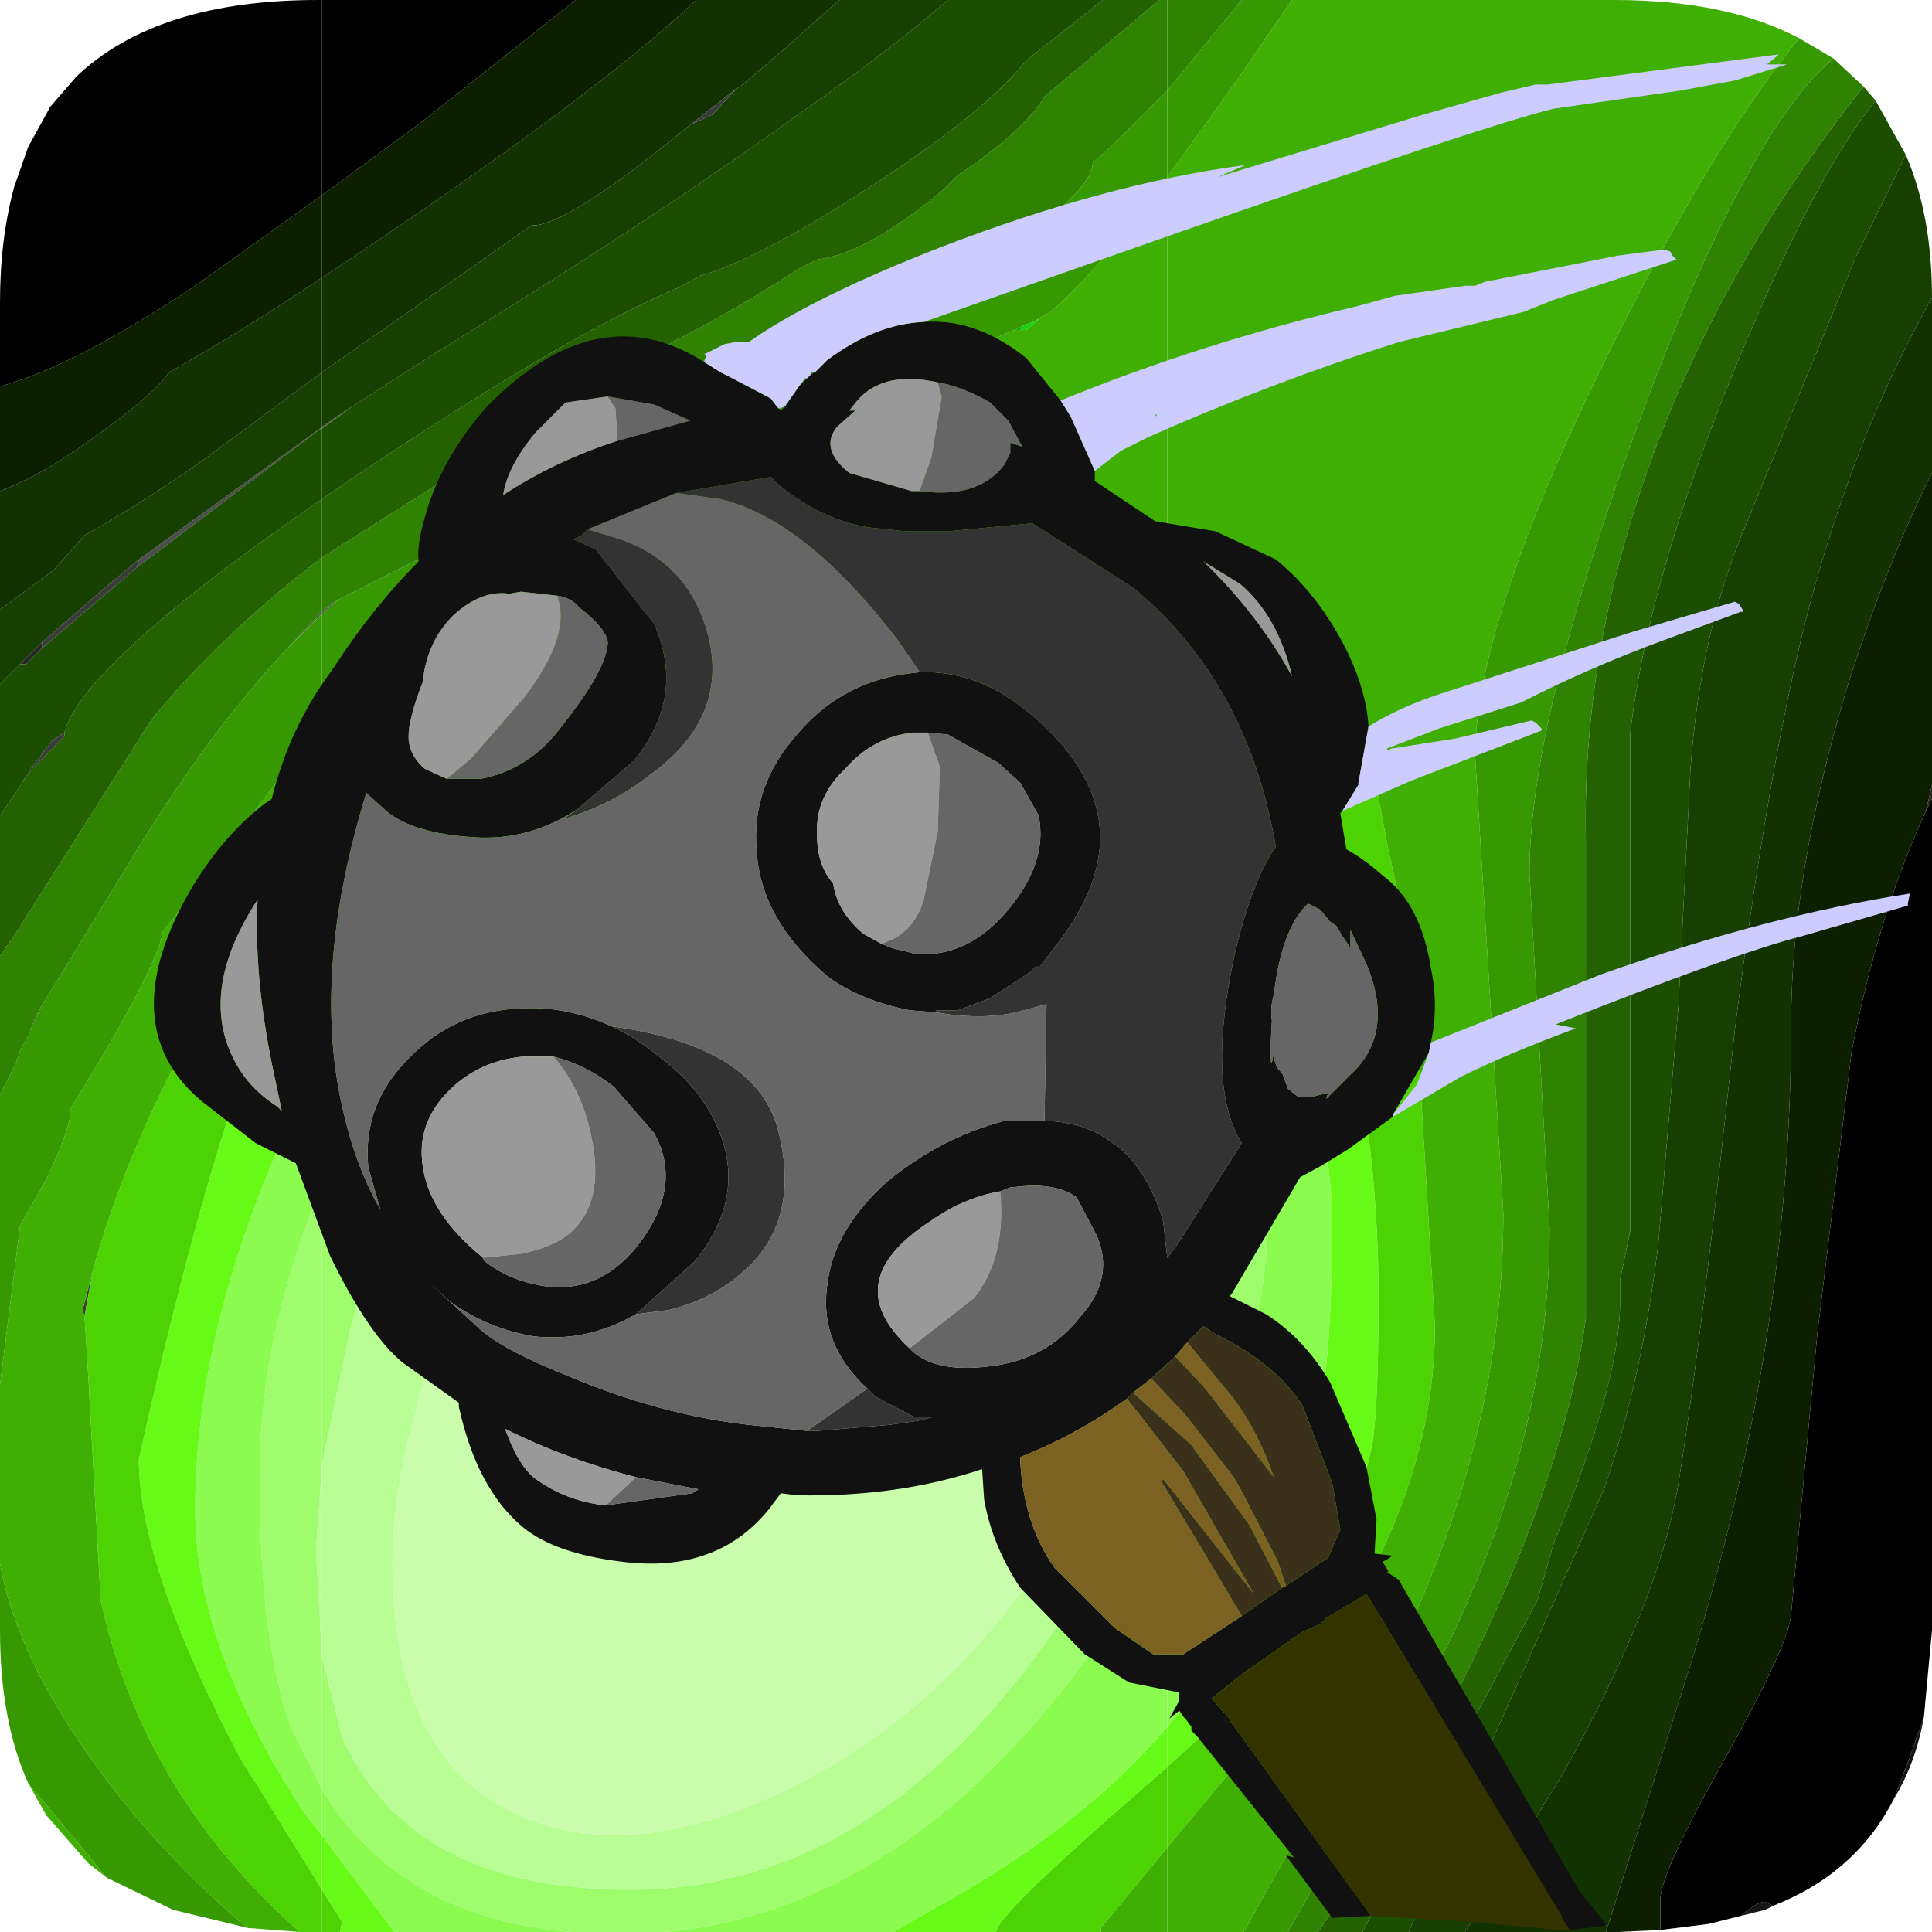 <?xml version="1.0" encoding="UTF-8" standalone="no"?>
<svg xmlns:ffdec="https://www.free-decompiler.com/flash" xmlns:xlink="http://www.w3.org/1999/xlink" ffdec:objectType="frame" height="48.0px" width="48.0px" xmlns="http://www.w3.org/2000/svg">
  <g transform="matrix(1.0, 0.0, 0.0, 1.0, 0.0, 0.0)">
    <filter id="filter0">
      <feColorMatrix in="SourceGraphic" result="filterResult0" type="matrix" values="-0.574 1.43 0.144 0.0 0.0 0.426 0.43 0.144 0.0 0.0 0.426 1.43 -0.856 0.0 0.0 0.0 0.0 0.0 1.0 0.0"/>
    </filter>
    <use ffdec:characterId="182" filter="url(#filter0)" height="48.0" transform="matrix(-1.0, 0.0, 0.0, -1.0, 48.0, 48.0)" width="48.0" xlink:href="#sprite0"/>
    <use ffdec:characterId="2200" height="46.6" transform="matrix(1.0, 0.0, 0.0, 1.0, 3.8, 1.35)" width="43.65" xlink:href="#shape1"/>
  </g>
  <defs>
    <g id="sprite0" transform="matrix(1.0, 0.0, 0.0, 1.0, 0.0, 0.0)">
      <use ffdec:characterId="181" height="48.0" transform="matrix(1.0, 0.0, 0.0, 1.0, 0.0, 0.0)" width="48.0" xlink:href="#shape0"/>
    </g>
    <g id="shape0" transform="matrix(1.0, 0.0, 0.0, 1.0, 0.0, 0.0)">
      <path d="M47.15 22.6 L47.25 22.4 47.15 22.65 47.15 22.6 M47.45 28.55 L47.4 28.65 47.2 28.95 47.2 28.9 47.45 28.55 M46.95 32.05 L46.95 31.9 47.35 31.5 47.5 31.5 46.95 32.05 M0.0 28.5 L0.0 28.15 0.15 27.85 0.0 28.5" fill="#272727" fill-rule="evenodd" stroke="none"/>
      <path d="M45.7 16.4 L45.9 15.3 45.95 15.45 45.7 16.4 M47.15 22.65 L47.05 22.85 47.0 22.95 47.15 22.6 47.15 22.65 M47.2 28.95 L46.7 29.6 46.4 29.8 46.4 29.7 47.2 28.9 47.2 28.95 M46.95 32.05 L45.45 33.35 44.55 34.1 44.6 33.9 46.95 31.9 46.95 32.05" fill="#3b3b3b" fill-rule="evenodd" stroke="none"/>
      <path d="M44.6 33.9 L44.55 34.1 40.05 37.35 40.1 37.3 44.6 33.9" fill="#4d4d4d" fill-rule="evenodd" stroke="none"/>
      <path d="M0.2 5.35 Q0.4 4.2 0.95 3.3 L0.55 4.35 0.2 5.35 M3.95 0.65 Q4.1 0.55 4.35 0.5 L4.75 0.4 Q4.35 0.75 4.15 0.75 L3.95 0.65" fill="#161616" fill-rule="evenodd" stroke="none"/>
      <path d="M40.0 37.4 L40.0 37.35 40.1 37.3 40.05 37.35 40.0 37.4 M40.0 32.8 L40.0 32.75 40.9 31.85 40.0 32.8" fill="#555555" fill-rule="evenodd" stroke="none"/>
      <path d="M18.6 23.15 L19.0 23.7 18.6 23.35 18.6 23.25 18.6 23.15 M17.3 26.35 L17.15 26.25 17.2 26.2 17.3 26.35" fill="#646464" fill-rule="evenodd" stroke="none"/>
      <path d="M48.0 38.4 L48.0 40.5 Q48.0 42.05 47.65 43.35 L47.3 44.35 46.75 45.35 46.1 46.1 Q44.1 48.0 40.1 48.0 L40.0 48.0 40.0 43.15 43.15 40.9 Q46.15 38.9 48.0 38.4 M0.0 28.15 L0.0 7.5 0.2 5.35 0.55 4.35 0.95 3.3 Q1.9 1.45 3.95 0.65 L4.15 0.75 Q4.35 0.75 4.75 0.4 L5.55 0.2 6.75 0.05 6.75 0.8 Q6.75 1.45 5.15 4.3 3.55 7.15 3.5 7.9 L2.85 14.85 2.0 21.85 Q1.35 25.25 0.15 27.85 L0.0 28.15" fill="#000000" fill-rule="evenodd" stroke="none"/>
      <path d="M40.0 11.6 L40.0 6.85 40.15 9.5 40.0 11.6 M19.0 12.55 L19.0 23.7 18.6 23.15 18.15 21.0 Q17.65 19.5 17.65 18.55 17.65 15.75 19.0 12.55" fill="#b9fd95" fill-rule="evenodd" stroke="none"/>
      <path d="M40.0 18.55 L40.0 11.6 40.15 9.5 40.0 6.85 40.0 3.55 40.75 5.05 Q41.55 7.15 41.55 11.3 41.55 14.85 40.0 18.55 M19.0 9.9 L19.0 12.55 Q17.65 15.75 17.65 18.55 17.65 19.5 18.15 21.0 L18.6 23.15 18.6 23.25 18.6 23.35 19.0 23.7 19.0 25.25 16.95 23.8 16.9 23.55 Q16.9 23.05 17.05 22.85 16.5 19.1 16.5 17.75 16.5 14.2 19.0 9.9" fill="#9ffc6d" fill-rule="evenodd" stroke="none"/>
      <path d="M40.0 21.75 L40.0 18.55 Q41.55 14.85 41.55 11.3 41.55 7.15 40.75 5.05 L40.0 3.55 40.0 2.4 40.4 2.9 Q43.15 7.05 43.15 10.5 43.15 15.7 40.0 21.75 M19.0 5.1 L19.0 9.9 Q16.5 14.2 16.5 17.75 16.5 19.1 17.05 22.85 16.9 23.05 16.9 23.55 L16.95 23.8 19.0 25.25 19.0 28.0 Q18.5 27.15 17.3 26.35 L17.2 26.2 17.15 26.25 16.85 26.05 16.2 25.75 15.6 22.3 Q14.9 19.15 14.9 17.7 14.9 14.6 15.2 13.05 15.6 11.1 17.0 8.1 17.75 6.5 19.0 5.1" fill="#8bfb4f" fill-rule="evenodd" stroke="none"/>
      <path d="M40.0 25.15 L40.0 21.75 Q43.15 15.7 43.15 10.5 43.15 7.05 40.4 2.9 L40.0 2.4 40.0 1.05 42.05 4.35 Q44.55 9.1 44.55 11.75 42.4 21.35 40.8 23.85 L40.0 25.15 M19.0 4.1 L19.0 5.1 Q17.75 6.5 17.0 8.1 15.6 11.1 15.2 13.05 14.9 14.6 14.9 17.7 14.9 19.15 15.6 22.3 L16.2 25.75 16.85 26.05 17.15 26.25 17.3 26.35 Q18.5 27.15 19.0 28.0 L19.0 31.55 17.95 30.55 Q16.25 28.8 15.0 26.15 L15.15 25.85 14.8 24.3 Q13.75 19.8 13.75 15.8 13.75 13.1 13.9 12.15 14.2 10.6 15.4 8.0 16.0 6.8 19.0 4.1" fill="#66fa16" fill-rule="evenodd" stroke="none"/>
      <path d="M40.0 27.4 L40.0 25.15 40.8 23.85 Q42.4 21.35 44.55 11.75 44.55 9.1 42.05 4.35 L40.0 1.05 40.0 0.0 40.1 0.0 40.55 0.0 Q44.45 3.45 45.5 8.25 L45.8 13.7 45.9 15.3 45.7 16.4 Q44.5 20.8 41.25 25.55 L40.0 27.4 M19.0 2.1 L19.0 4.1 Q16.0 6.8 15.4 8.0 14.2 10.6 13.9 12.15 13.75 13.1 13.75 15.8 13.75 19.8 14.8 24.3 L15.15 25.85 15.0 26.15 Q16.25 28.8 17.95 30.55 L19.0 31.55 19.0 34.55 16.2 31.95 15.9 31.65 15.05 30.45 14.0 29.5 13.5 26.85 Q12.95 24.5 12.8 22.55 L12.35 15.05 Q12.35 10.1 16.5 5.1 L19.0 2.1" fill="#4dd204" fill-rule="evenodd" stroke="none"/>
      <path d="M45.35 1.35 L45.8 1.7 46.85 2.9 47.3 3.7 45.35 1.35 M48.0 9.15 L48.0 13.6 47.5 17.55 46.85 18.7 Q46.25 19.95 46.25 20.4 L46.25 20.45 45.55 21.6 Q44.1 24.05 43.95 24.85 L40.0 30.05 40.0 27.4 41.25 25.55 Q44.5 20.8 45.7 16.4 L45.95 15.45 45.9 15.3 45.8 13.7 45.5 8.25 Q44.45 3.45 40.55 0.0 L41.85 0.1 Q44.05 1.95 45.7 4.25 47.6 6.9 48.0 9.15 M17.1 0.0 L18.3 0.0 18.6 0.0 19.0 0.0 19.0 2.1 16.5 5.1 Q12.35 10.1 12.35 15.05 L12.8 22.55 Q12.95 24.5 13.5 26.85 L14.0 29.5 15.05 30.45 15.9 31.65 16.2 31.95 19.0 34.55 19.0 43.6 17.45 45.75 15.9 48.0 7.9 48.0 Q5.1 48.0 3.3 47.05 5.35 44.55 7.8 39.7 11.35 32.65 11.35 29.2 L10.65 17.85 Q10.65 11.75 13.9 5.75 L17.1 0.0" fill="#40af03" fill-rule="evenodd" stroke="none"/>
      <path d="M47.3 3.7 Q48.0 5.25 48.0 7.5 L48.0 9.15 Q47.6 6.9 45.7 4.25 44.05 1.95 41.85 0.1 L42.25 0.2 43.7 0.55 45.35 1.35 47.3 3.7 M48.0 13.6 L48.0 20.8 47.6 21.6 47.5 21.9 47.25 22.35 47.25 22.4 47.15 22.6 47.0 22.95 44.8 26.55 Q42.9 29.7 40.9 31.85 L40.0 32.75 40.0 30.05 43.95 24.85 Q44.1 24.05 45.55 21.6 L46.25 20.45 46.25 20.4 Q46.25 19.95 46.85 18.7 L47.5 17.55 48.0 13.6 M19.0 43.6 L19.0 45.75 17.15 48.0 15.9 48.0 17.45 45.75 19.0 43.6 M3.3 47.05 L2.45 46.55 Q4.5 44.8 6.95 38.4 10.0 30.35 10.0 26.3 L9.5 17.5 Q9.5 11.65 12.75 5.75 L16.0 0.0 17.1 0.0 13.9 5.75 Q10.65 11.75 10.65 17.85 L11.35 29.2 Q11.35 32.65 7.8 39.7 5.35 44.55 3.3 47.05" fill="#379902" fill-rule="evenodd" stroke="none"/>
      <path d="M48.0 20.8 L48.0 24.25 47.65 24.75 44.25 30.1 Q42.55 32.2 40.0 34.15 L40.0 32.8 40.9 31.85 Q42.9 29.7 44.8 26.55 L47.0 22.95 47.05 22.85 47.15 22.65 47.25 22.4 47.25 22.35 47.5 21.9 47.6 21.6 48.0 20.8 M19.0 45.75 L19.0 48.0 17.15 48.0 19.0 45.75 M2.45 46.55 L1.7 45.85 Q4.95 41.75 6.7 37.3 8.7 32.2 8.6 27.15 L8.6 15.25 Q9.2 10.8 12.4 4.8 13.85 2.05 15.25 0.0 L16.0 0.0 12.75 5.75 Q9.5 11.65 9.5 17.5 L10.0 26.3 Q10.0 30.35 6.95 38.4 4.5 44.8 2.45 46.55" fill="#2f8202" fill-rule="evenodd" stroke="none"/>
      <path d="M48.0 24.25 L48.0 27.75 47.95 27.8 47.45 28.55 47.2 28.9 46.4 29.7 46.4 29.8 Q45.95 31.5 40.0 35.6 L40.0 34.15 Q42.55 32.2 44.25 30.1 L47.65 24.75 48.0 24.25 M1.7 45.85 L1.4 45.5 Q2.7 43.9 4.3 40.25 7.0 34.1 7.5 29.75 L7.5 17.4 7.75 16.2 7.75 15.65 Q7.75 13.65 9.4 9.65 L9.8 8.25 11.3 5.45 14.15 0.0 15.25 0.0 Q13.85 2.05 12.4 4.8 9.2 10.8 8.6 15.25 L8.6 27.15 Q8.7 32.2 6.7 37.3 4.95 41.75 1.7 45.85" fill="#236101" fill-rule="evenodd" stroke="none"/>
      <path d="M48.0 27.75 L48.0 31.0 47.5 31.5 47.35 31.5 46.95 31.9 44.6 33.9 40.1 37.3 40.0 37.35 40.0 35.6 Q45.95 31.5 46.4 29.8 L46.7 29.6 47.2 28.95 47.4 28.65 47.45 28.55 47.95 27.8 48.0 27.75 M1.4 45.5 L0.65 44.15 1.9 41.6 4.65 34.9 Q5.75 32.3 6.0 28.9 L6.3 23.0 6.8 17.1 Q7.2 13.75 8.15 11.0 L11.15 4.25 13.0 0.0 14.15 0.0 11.3 5.45 9.8 8.25 9.4 9.65 Q7.75 13.65 7.75 15.65 L7.75 16.2 7.5 17.4 7.5 29.75 Q7.0 34.1 4.3 40.25 2.7 43.9 1.4 45.5" fill="#1c4e01" fill-rule="evenodd" stroke="none"/>
      <path d="M48.0 31.0 L48.0 32.85 46.65 33.85 45.9 34.7 Q44.55 35.45 43.05 36.5 L40.0 38.75 40.0 37.4 40.05 37.35 44.55 34.1 45.45 33.35 46.95 32.05 47.5 31.5 48.0 31.0 M0.65 44.15 Q0.0 42.65 0.0 40.6 1.75 37.5 2.85 33.65 3.95 29.85 4.9 22.4 5.75 14.5 6.3 11.15 6.8 8.1 9.25 3.8 L11.6 0.0 13.0 0.0 11.15 4.25 8.15 11.0 Q7.2 13.75 6.8 17.1 L6.3 23.0 6.0 28.9 Q5.75 32.3 4.65 34.9 L1.9 41.6 0.65 44.15" fill="#163f01" fill-rule="evenodd" stroke="none"/>
      <path d="M48.0 32.85 L48.0 35.8 Q47.05 36.15 45.85 37.0 44.15 38.2 43.8 38.75 42.1 39.7 40.0 41.1 L40.0 38.75 43.05 36.5 Q44.55 35.45 45.9 34.7 L46.65 33.85 48.0 32.85 M0.0 40.6 L0.0 40.5 0.0 36.25 Q1.15 33.95 2.1 30.95 3.5 26.3 3.5 22.55 3.5 14.8 5.95 6.8 L8.1 0.0 11.6 0.0 9.25 3.8 Q6.8 8.1 6.3 11.15 5.75 14.5 4.9 22.4 3.95 29.85 2.85 33.65 1.75 37.5 0.0 40.6" fill="#123201" fill-rule="evenodd" stroke="none"/>
      <path d="M48.0 35.8 L48.0 38.4 Q46.15 38.9 43.15 40.9 L40.0 43.15 40.0 41.1 Q42.1 39.7 43.8 38.75 44.15 38.2 45.85 37.0 47.05 36.15 48.0 35.8 M0.0 36.25 L0.0 28.5 0.15 27.85 Q1.35 25.25 2.0 21.85 L2.85 14.85 3.5 7.9 Q3.55 7.15 5.15 4.3 6.75 1.45 6.75 0.8 L6.75 0.05 7.8 0.0 7.9 0.0 8.1 0.0 5.95 6.8 Q3.5 14.8 3.5 22.55 3.5 26.3 2.1 30.95 1.15 33.95 0.0 36.25" fill="#0c1f01" fill-rule="evenodd" stroke="none"/>
      <path d="M39.55 0.0 L40.0 0.0 40.0 1.05 39.5 0.25 39.55 0.0 M40.0 25.15 L40.0 27.4 38.8 29.0 Q37.3 30.85 35.0 32.65 34.1 33.4 32.25 33.9 L28.25 35.0 27.25 35.25 27.0 35.25 26.65 35.25 26.5 35.25 26.4 35.25 26.35 35.3 25.1 35.55 23.2 35.5 23.0 35.45 22.8 35.4 22.75 35.4 22.6 35.5 21.5 35.6 20.55 35.25 19.4 34.85 19.0 34.55 19.0 31.55 Q20.55 32.8 22.55 33.7 L22.65 33.75 22.8 33.75 23.6 33.8 23.9 33.75 23.65 33.5 25.4 33.55 30.85 32.25 Q32.85 31.75 35.85 29.85 37.4 28.85 38.8 27.0 L40.0 25.15 M19.0 4.1 L19.0 2.1 20.65 0.1 20.65 0.0 23.25 0.0 Q23.25 0.4 19.8 3.4 L19.0 4.1" fill="#4dd204" fill-rule="evenodd" stroke="none"/>
      <path d="M40.0 1.05 L40.0 2.4 38.2 0.0 39.55 0.0 39.5 0.25 40.0 1.05 M40.0 21.75 L40.0 25.15 38.8 27.0 Q37.4 28.85 35.85 29.85 32.85 31.75 30.85 32.25 L25.4 33.55 23.65 33.5 23.9 33.75 23.6 33.8 22.8 33.75 22.65 33.75 22.55 33.7 Q20.55 32.8 19.0 31.55 L19.0 28.0 Q19.35 28.8 21.5 29.95 23.65 31.15 24.6 31.85 29.1 31.65 32.55 29.75 32.7 29.2 35.3 27.15 36.4 26.25 37.05 26.1 L37.1 26.05 37.65 25.4 40.0 21.75 M19.0 5.1 L19.0 4.1 19.8 3.4 Q23.25 0.4 23.25 0.0 L25.8 0.0 24.15 0.95 Q20.95 2.8 19.0 5.1" fill="#66fa16" fill-rule="evenodd" stroke="none"/>
      <path d="M40.0 2.4 L40.0 3.55 Q38.05 0.35 33.8 0.0 L38.2 0.0 40.0 2.4 M40.0 18.55 L40.0 21.75 37.65 25.4 37.25 25.85 37.05 26.1 Q36.4 26.25 35.3 27.15 32.7 29.2 32.55 29.75 29.1 31.65 24.6 31.85 23.65 31.15 21.5 29.95 19.35 28.8 19.0 28.0 L19.0 25.25 19.8 26.0 23.35 29.35 25.9 29.65 Q30.8 29.65 32.55 27.95 33.5 27.05 33.75 25.65 L36.1 23.55 Q37.15 22.8 37.75 22.8 L37.8 22.8 37.85 22.65 37.9 22.6 38.1 22.25 40.0 18.55 M19.0 9.9 L19.0 5.1 Q20.95 2.8 24.15 0.95 L25.8 0.0 31.5 0.0 Q25.45 0.55 20.75 7.15 L19.0 9.9" fill="#8bfb4f" fill-rule="evenodd" stroke="none"/>
      <path d="M40.0 3.55 L40.0 6.85 39.5 4.85 Q37.8 1.05 32.35 1.05 26.0 1.05 21.4 8.1 19.9 10.4 19.0 12.55 L19.0 9.9 20.75 7.15 Q25.45 0.55 31.5 0.0 L33.8 0.0 Q38.05 0.35 40.0 3.55 M40.0 11.6 L40.0 18.55 38.1 22.25 37.9 22.6 37.75 22.8 Q37.15 22.8 36.1 23.55 L33.75 25.65 Q33.5 27.05 32.55 27.95 30.8 29.65 25.9 29.65 L23.35 29.35 19.8 26.0 19.0 25.25 19.0 23.7 20.3 25.1 22.35 27.05 Q23.75 27.75 27.45 28.2 30.75 27.35 32.3 25.5 L34.95 22.6 37.15 20.1 Q38.45 18.15 39.3 14.95 L40.0 11.6" fill="#9ffc6d" fill-rule="evenodd" stroke="none"/>
      <path d="M40.0 6.85 L40.0 11.6 39.3 14.95 Q38.45 18.15 37.15 20.1 L34.95 22.6 32.3 25.5 Q30.75 27.35 27.45 28.2 23.75 27.75 22.35 27.05 L20.3 25.1 19.0 23.7 19.0 12.55 Q19.9 10.4 21.4 8.1 26.0 1.05 32.35 1.05 37.8 1.05 39.5 4.85 L40.0 6.85 M35.65 18.45 L36.0 17.6 Q38.25 12.4 38.25 9.2 38.25 4.45 35.3 3.0 32.6 1.65 28.75 3.4 24.85 5.2 22.2 9.05 19.25 13.4 19.25 18.5 19.25 20.15 21.05 22.4 23.45 25.35 27.0 25.35 L29.35 25.0 32.95 21.6 33.8 20.9 Q33.95 20.3 35.05 19.4 L35.15 19.35 35.2 19.3 35.65 18.45" fill="#b9fd95" fill-rule="evenodd" stroke="none"/>
      <path d="M35.15 19.35 L35.05 19.4 Q33.95 20.3 33.8 20.9 L32.95 21.6 29.35 25.0 27.0 25.35 Q23.45 25.35 21.05 22.4 19.25 20.15 19.25 18.5 19.25 13.4 22.2 9.05 24.85 5.2 28.75 3.4 32.6 1.65 35.3 3.0 38.25 4.45 38.25 9.2 38.25 12.4 36.0 17.6 L35.65 18.45 35.15 19.35" fill="#c9fdac" fill-rule="evenodd" stroke="none"/>
      <path d="M40.0 27.4 L40.0 30.05 38.6 31.75 Q36.65 34.15 30.3 36.7 L22.8 39.8 22.65 39.8 22.5 39.8 22.1 40.15 22.05 40.15 Q21.1 40.8 19.0 43.6 L19.0 34.55 19.4 34.85 20.55 35.25 21.5 35.6 22.6 35.5 22.75 35.5 23.2 35.5 25.1 35.55 26.35 35.3 26.5 35.25 26.65 35.25 27.1 35.3 27.25 35.25 28.25 35.0 32.25 33.9 Q34.1 33.4 35.0 32.65 37.3 30.85 38.8 29.0 L40.0 27.4 M19.0 2.1 L19.0 0.0 20.65 0.0 20.65 0.1 19.0 2.1" fill="#40af03" fill-rule="evenodd" stroke="none"/>
      <path d="M40.0 43.15 L40.0 48.0 33.7 48.0 37.55 44.95 40.0 43.15 M35.15 19.35 L35.65 18.45 35.2 19.3 35.15 19.35 M22.55 33.7 L22.65 33.75 22.55 33.7" fill="#000000" fill-rule="evenodd" stroke="none"/>
      <path d="M37.9 22.6 L37.85 22.65 37.8 22.8 37.75 22.8 37.9 22.6 M37.65 25.4 L37.1 26.05 37.05 26.1 37.25 25.85 37.65 25.4 M27.25 35.25 L27.1 35.3 26.65 35.25 27.0 35.25 27.25 35.25 M26.5 35.25 L26.35 35.3 26.4 35.25 26.5 35.25" fill="#646464" fill-rule="evenodd" stroke="none"/>
      <path d="M37.9 22.6 L38.1 22.25 37.9 22.6" fill="#5c5c5c" fill-rule="evenodd" stroke="none"/>
      <path d="M40.0 32.8 L40.0 34.15 35.5 37.0 31.3 39.5 Q29.9 40.2 28.1 41.35 L27.7 41.55 Q26.45 41.7 24.55 43.3 L24.2 43.65 Q22.55 44.75 22.05 45.6 L19.2 48.0 19.0 48.0 19.0 45.75 20.35 44.4 20.85 43.95 Q20.9 42.5 29.85 38.0 L39.6 33.1 39.75 33.0 40.0 32.8" fill="#2f8202" fill-rule="evenodd" stroke="none"/>
      <path d="M40.0 30.05 L40.0 32.75 39.6 33.1 29.85 38.0 Q20.9 42.5 20.85 43.95 L20.35 44.4 19.0 45.75 19.0 43.6 Q21.1 40.8 22.05 40.15 L22.1 40.15 Q22.2 40.05 22.6 39.9 L22.8 39.8 30.3 36.7 Q36.65 34.15 38.6 31.75 L40.0 30.05" fill="#379902" fill-rule="evenodd" stroke="none"/>
      <path d="M40.0 34.15 L40.0 35.6 39.05 36.25 Q33.8 39.75 31.15 40.85 L30.6 41.15 Q29.35 41.5 27.1 42.9 23.65 45.05 22.5 46.5 L20.6 48.0 19.2 48.0 22.05 45.6 Q22.55 44.75 24.2 43.65 L24.55 43.3 Q26.45 41.7 27.7 41.55 L27.9 41.45 28.1 41.35 Q29.9 40.2 31.3 39.5 L35.5 37.0 40.0 34.15" fill="#236101" fill-rule="evenodd" stroke="none"/>
      <path d="M40.0 32.75 L40.0 32.8 39.75 33.0 39.6 33.1 40.0 32.75 M40.0 37.35 L40.0 37.4 39.25 37.9 40.0 37.35 M28.1 41.35 L27.9 41.45 27.7 41.55 28.1 41.35" fill="#555555" fill-rule="evenodd" stroke="none"/>
      <path d="M40.0 35.6 L40.0 37.35 39.25 37.9 37.15 39.25 Q31.85 42.5 28.25 45.1 25.95 46.7 24.45 48.0 L20.6 48.0 22.5 46.5 Q23.65 45.05 27.1 42.9 29.35 41.5 30.6 41.15 L31.15 40.85 Q33.8 39.75 39.05 36.25 L40.0 35.6" fill="#1c4e01" fill-rule="evenodd" stroke="none"/>
      <path d="M22.75 35.5 L22.6 35.5 22.75 35.4 22.75 35.5 M22.65 33.75 L22.8 33.75 22.65 33.75 M22.6 39.9 Q22.2 40.05 22.1 40.15 L22.5 39.8 22.65 39.8 22.6 39.9" fill="#1ad310" fill-rule="evenodd" stroke="none"/>
      <path d="M23.2 35.5 L22.75 35.5 22.75 35.4 22.8 35.4 23.0 35.45 23.2 35.5 M22.6 39.9 L22.65 39.8 22.8 39.8 22.6 39.9" fill="#15ac0d" fill-rule="evenodd" stroke="none"/>
      <path d="M40.0 38.75 L40.0 41.1 39.4 41.5 Q33.25 45.6 30.7 48.0 L27.15 48.0 28.55 46.75 29.55 45.9 29.7 45.8 30.85 44.9 Q33.95 42.35 34.8 42.4 L36.0 41.55 40.0 38.75" fill="#123201" fill-rule="evenodd" stroke="none"/>
      <path d="M29.7 45.8 L29.55 45.9 29.7 45.8" fill="#272727" fill-rule="evenodd" stroke="none"/>
      <path d="M40.0 37.4 L40.0 38.75 36.0 41.55 34.8 42.4 Q33.95 42.35 30.85 44.9 L30.3 45.15 29.7 45.8 29.55 45.9 28.55 46.75 27.15 48.0 24.45 48.0 Q25.95 46.7 28.25 45.1 31.85 42.5 37.15 39.25 L39.25 37.9 40.0 37.4" fill="#163f01" fill-rule="evenodd" stroke="none"/>
      <path d="M29.7 45.8 L30.3 45.15 30.85 44.9 29.7 45.8" fill="#3b3b3b" fill-rule="evenodd" stroke="none"/>
      <path d="M40.0 41.1 L40.0 43.15 37.55 44.95 33.7 48.0 30.7 48.0 Q33.25 45.6 39.4 41.5 L40.0 41.1" fill="#0c1f01" fill-rule="evenodd" stroke="none"/>
    </g>
    <g id="shape1" transform="matrix(1.0, 0.0, 0.0, 1.0, -3.8, -1.35)">
      <path d="M26.35 9.95 L26.6 10.35 27.2 11.7 27.2 11.95 28.7 12.95 30.2 13.2 31.7 13.9 Q32.8 14.8 33.5 16.25 33.95 17.2 34.0 18.05 L33.75 19.45 33.75 19.5 33.35 20.15 33.3 20.2 33.45 21.1 Q33.9 21.35 34.35 21.75 35.3 22.45 35.55 24.05 35.75 25.0 35.55 25.9 L35.5 26.15 34.6 27.7 34.6 27.75 33.5 28.55 32.85 28.95 32.3 29.25 30.6 32.15 30.55 32.2 31.45 32.65 Q32.4 33.25 33.05 34.35 L33.95 36.45 34.2 37.75 34.15 38.6 34.6 38.65 34.45 38.75 34.35 38.8 34.5 39.05 34.45 39.05 34.75 39.25 39.25 47.0 39.9 47.8 39.85 47.85 39.0 47.95 38.8 47.65 38.8 47.6 33.95 39.6 32.95 40.2 32.8 40.35 32.35 40.55 30.85 41.6 30.1 42.2 30.55 42.7 30.55 42.75 30.85 43.15 33.95 47.45 34.05 47.6 33.1 47.65 31.95 46.1 32.15 46.15 29.75 43.15 29.6 43.0 29.6 42.9 29.45 42.7 29.4 42.65 29.3 42.5 29.05 42.7 29.3 42.25 29.3 42.05 28.05 41.8 26.95 41.1 25.35 39.45 Q24.65 38.4 24.45 37.25 L24.4 36.5 Q22.3 37.2 19.8 37.15 L19.4 37.1 19.1 37.5 Q17.8 39.1 15.45 38.8 13.8 38.6 13.0 37.95 11.85 37.0 11.4 34.95 L11.4 34.85 10.0 33.85 Q9.15 33.15 8.2 31.2 L7.35 28.9 6.35 28.4 5.0 27.35 Q2.75 25.45 4.8 22.0 5.6 20.7 6.6 19.95 L6.75 19.85 Q7.2 18.05 8.25 16.65 9.25 15.1 10.4 13.95 10.35 13.5 10.6 12.7 11.0 11.35 12.1 10.1 14.85 7.3 17.5 9.0 L17.9 9.25 18.0 9.3 18.1 9.35 19.15 9.9 19.3 10.1 19.35 10.15 19.4 10.2 19.45 10.15 19.5 10.1 19.85 9.6 20.05 9.4 20.15 9.3 20.25 9.25 20.55 8.95 Q21.75 8.05 22.95 8.0 24.25 7.9 25.5 8.9 L26.35 9.95 M23.3 9.5 Q21.95 9.2 21.3 9.95 L21.1 10.2 21.25 10.2 20.8 10.6 Q20.35 11.15 21.1 11.75 L22.65 12.2 22.85 12.2 Q24.3 12.4 24.95 11.55 L25.1 11.25 25.1 11.15 25.1 11.0 25.4 11.1 25.05 10.45 24.6 10.0 Q23.9 9.6 23.3 9.5 M25.95 27.85 Q26.7 27.85 27.35 28.2 L27.8 28.5 Q28.55 29.15 28.9 30.35 L29.0 31.25 29.2 31.0 30.85 28.4 Q29.95 26.95 30.7 23.6 31.1 21.95 31.65 21.1 L31.7 21.05 Q31.0 16.95 28.15 14.6 L25.65 13.0 23.55 13.2 22.75 13.2 22.5 13.2 21.55 13.1 Q20.4 12.9 19.35 12.05 L19.15 11.85 16.8 12.25 14.6 13.15 14.45 13.3 14.25 13.4 14.8 13.65 16.25 15.5 Q17.05 17.3 15.75 18.9 L14.35 20.1 Q13.15 20.9 11.75 20.8 10.25 20.7 9.6 20.15 L9.1 19.7 Q7.7 24.25 8.55 27.7 8.85 29.0 9.45 30.05 L9.15 29.0 Q9.0 27.45 10.15 26.3 11.3 25.1 13.0 25.05 14.1 25.0 15.2 25.5 15.85 25.8 16.5 26.35 17.4 27.05 17.8 27.95 18.6 29.7 17.25 31.35 L15.8 32.65 Q14.6 33.35 13.25 33.2 12.1 33.0 11.2 32.35 L10.7 31.9 11.9 33.0 Q12.5 33.55 14.15 34.2 16.4 35.15 18.6 35.4 L20.05 35.55 20.3 35.55 22.1 35.4 22.8 35.3 23.0 35.25 23.2 35.2 22.7 35.2 21.75 34.7 21.55 34.5 Q20.35 33.4 20.55 31.95 20.7 30.55 22.05 29.35 23.4 28.25 24.95 27.85 L25.95 27.85 M22.85 16.7 Q24.25 16.65 25.5 17.65 28.8 20.35 26.15 23.6 L25.85 24.0 25.75 24.0 25.65 24.1 25.6 24.15 24.6 24.8 23.8 25.1 23.25 25.1 23.25 25.15 22.6 25.1 Q21.35 24.85 20.55 24.25 18.9 22.85 18.8 21.15 18.65 19.55 19.8 18.25 20.85 17.0 22.45 16.75 L22.85 16.7 M23.05 18.2 L22.7 18.2 Q21.7 18.3 21.0 19.1 20.25 19.8 20.3 20.75 20.3 21.5 20.7 21.95 20.8 22.65 21.45 23.2 L21.9 23.45 22.15 23.55 22.55 23.65 22.75 23.7 Q24.05 23.8 25.05 22.6 26.05 21.4 25.8 20.25 L25.35 19.45 24.8 18.95 23.55 18.25 23.05 18.2 M30.8 14.5 L29.9 13.95 Q31.25 15.25 32.1 16.8 31.75 15.3 30.8 14.5 M32.5 22.45 Q31.85 23.05 31.65 24.7 31.55 25.05 31.6 25.35 L31.55 26.35 31.6 26.4 31.65 26.15 Q31.65 26.5 31.85 26.65 L32.0 27.05 32.25 27.25 32.5 27.25 32.6 27.25 33.0 27.15 32.95 27.3 33.75 26.5 Q34.6 25.5 33.95 23.95 L33.55 23.1 33.55 23.55 33.35 23.25 33.2 23.0 33.05 22.9 32.8 22.6 32.5 22.45 M15.1 9.85 L14.05 10.0 13.3 10.75 Q12.6 11.6 12.5 12.3 13.8 11.45 15.35 10.95 L17.15 10.45 16.25 10.05 15.1 9.85 M13.85 14.8 L12.95 14.7 12.65 14.75 Q11.95 14.65 11.25 15.3 10.6 15.95 10.5 16.95 10.15 17.85 10.15 18.3 10.15 18.75 10.55 19.1 L11.1 19.35 11.95 19.35 Q13.0 19.15 13.75 18.3 15.1 16.65 15.1 15.95 15.05 15.6 14.4 15.1 14.2 14.85 13.85 14.8 M12.0 31.25 L12.0 31.3 Q12.6 31.8 13.5 31.95 14.85 32.15 15.8 31.0 17.0 29.5 16.25 28.15 L15.25 27.0 Q14.55 26.45 13.75 26.25 L13.0 26.25 Q11.9 26.35 11.15 27.1 10.35 27.9 10.5 28.95 10.65 30.15 12.0 31.25 M15.8 36.7 Q14.05 36.25 12.55 35.5 12.85 36.35 13.25 36.7 14.05 37.3 15.05 37.4 L17.2 37.1 17.35 37.0 15.8 36.7 M6.9 27.5 L7.0 27.6 6.8 26.65 Q6.3 24.3 6.4 22.35 4.9 24.65 5.85 26.4 6.2 27.05 6.9 27.5 M29.5 33.35 L29.2 33.7 28.6 34.25 28.15 34.6 28.0 34.75 Q26.75 35.65 25.35 36.2 L25.35 36.35 Q25.45 37.9 26.2 38.95 L27.7 40.45 28.65 41.1 29.4 41.1 30.85 40.15 31.85 39.45 31.95 39.4 33.0 38.7 33.3 38.0 33.1 36.85 32.35 34.9 Q31.65 33.85 30.2 33.15 L29.9 32.95 29.5 33.35 M22.6 33.5 L22.7 33.6 Q23.3 34.1 24.55 33.95 26.0 33.8 26.85 32.7 27.7 31.75 27.25 30.7 L26.75 29.75 Q26.2 29.35 25.15 29.5 L25.1 29.5 24.85 29.6 Q23.95 29.75 23.1 30.35 20.8 31.85 22.6 33.5" fill="#111111" fill-rule="evenodd" stroke="none"/>
      <path d="M16.8 12.25 L19.15 11.85 19.35 12.05 Q20.4 12.9 21.55 13.1 L22.5 13.2 22.75 13.2 23.55 13.2 25.65 13.0 28.15 14.6 Q31.0 16.95 31.7 21.05 L31.65 21.1 Q31.1 21.95 30.7 23.6 29.95 26.95 30.85 28.4 L29.2 31.0 29.0 31.25 28.9 30.35 Q28.55 29.15 27.8 28.5 L27.35 28.2 Q26.7 27.85 25.95 27.85 L26.0 24.95 25.25 25.15 Q24.35 25.35 23.25 25.15 L23.25 25.1 23.8 25.1 24.6 24.8 25.6 24.15 25.65 24.1 25.75 24.0 25.85 24.0 26.15 23.6 Q28.8 20.35 25.5 17.65 24.25 16.65 22.85 16.7 L22.3 15.9 Q20.0 12.9 17.9 12.4 L16.8 12.25 M21.55 34.5 L21.75 34.7 22.7 35.2 23.2 35.2 23.0 35.25 22.8 35.3 22.1 35.4 20.3 35.55 20.05 35.55 21.55 34.5 M15.8 32.65 L17.25 31.35 Q18.6 29.7 17.8 27.95 17.4 27.05 16.5 26.35 15.85 25.8 15.2 25.5 18.85 26.0 19.35 28.15 19.9 30.4 18.4 31.65 17.65 32.3 16.6 32.55 L15.8 32.65 M14.35 20.1 L15.75 18.9 Q17.05 17.3 16.25 15.5 L14.8 13.65 14.25 13.4 14.45 13.3 14.6 13.15 15.25 13.35 Q17.1 13.9 17.6 15.8 18.1 17.85 16.15 19.25 15.2 20.0 14.0 20.35 L14.35 20.1" fill="#333333" fill-rule="evenodd" stroke="none"/>
      <path d="M22.85 12.2 L22.65 12.2 21.1 11.75 Q20.35 11.15 20.8 10.6 L21.25 10.2 21.1 10.2 21.3 9.95 Q21.95 9.2 23.3 9.5 L23.4 9.85 23.15 11.35 22.85 12.2 M21.9 23.45 L21.45 23.2 Q20.8 22.65 20.7 21.95 20.3 21.5 20.3 20.75 20.25 19.8 21.0 19.1 21.7 18.3 22.7 18.2 L23.05 18.2 23.35 19.05 23.3 20.65 22.95 22.35 Q22.75 23.05 22.15 23.35 L21.9 23.45 M30.8 14.5 Q31.75 15.3 32.1 16.8 31.25 15.25 29.9 13.95 L30.8 14.5 M15.35 10.95 Q13.8 11.45 12.5 12.3 12.6 11.6 13.3 10.75 L14.05 10.0 15.1 9.85 15.3 10.15 15.35 10.95 M13.85 14.8 L13.9 15.0 Q14.1 15.9 13.05 17.3 L11.7 18.85 11.1 19.35 10.55 19.1 Q10.15 18.75 10.15 18.3 10.15 17.85 10.5 16.95 10.6 15.95 11.25 15.3 11.95 14.65 12.65 14.75 L12.95 14.7 13.85 14.8 M13.75 26.25 Q14.4 27.0 14.65 28.05 15.05 29.7 14.3 30.5 13.9 30.95 12.95 31.15 L12.0 31.25 Q10.65 30.15 10.5 28.95 10.35 27.9 11.15 27.1 11.9 26.35 13.0 26.25 L13.75 26.25 M15.05 37.4 Q14.05 37.3 13.25 36.7 12.85 36.35 12.55 35.5 14.05 36.25 15.8 36.7 L15.05 37.4 M6.9 27.5 Q6.2 27.05 5.85 26.4 4.9 24.65 6.4 22.35 6.3 24.3 6.8 26.65 L7.0 27.6 6.9 27.5 M24.85 29.6 Q25.0 31.25 24.2 32.25 L22.6 33.5 Q20.8 31.85 23.1 30.35 23.95 29.75 24.85 29.6" fill="#999999" fill-rule="evenodd" stroke="none"/>
      <path d="M23.3 9.5 Q23.9 9.6 24.6 10.0 L25.05 10.45 25.4 11.1 25.1 11.0 25.1 11.15 25.1 11.25 24.95 11.55 Q24.3 12.4 22.85 12.2 L23.15 11.35 23.4 9.85 23.3 9.5 M16.8 12.25 L17.9 12.4 Q20.0 12.9 22.3 15.9 L22.85 16.7 22.45 16.75 Q20.85 17.0 19.8 18.25 18.65 19.55 18.8 21.15 18.9 22.85 20.55 24.25 21.35 24.85 22.6 25.1 L23.25 25.15 Q24.35 25.35 25.25 25.15 L26.0 24.95 25.95 27.85 24.95 27.85 Q23.4 28.25 22.05 29.35 20.7 30.55 20.55 31.95 20.35 33.4 21.55 34.5 L20.05 35.55 18.6 35.4 Q16.4 35.15 14.15 34.2 12.5 33.55 11.9 33.0 L10.7 31.9 11.2 32.35 Q12.1 33.0 13.25 33.2 14.6 33.35 15.8 32.65 L16.6 32.55 Q17.65 32.3 18.4 31.65 19.9 30.4 19.35 28.15 18.85 26.0 15.2 25.5 14.1 25.0 13.0 25.05 11.3 25.1 10.15 26.3 9.0 27.45 9.15 29.0 L9.45 30.05 Q8.85 29.0 8.55 27.7 7.7 24.25 9.1 19.7 L9.6 20.15 Q10.25 20.7 11.75 20.8 13.15 20.9 14.35 20.1 L14.0 20.35 Q15.2 20.0 16.15 19.25 18.1 17.85 17.6 15.8 17.1 13.9 15.25 13.35 L14.6 13.15 16.8 12.25 M23.05 18.2 L23.55 18.25 24.8 18.95 25.35 19.45 25.8 20.25 Q26.05 21.4 25.05 22.6 24.05 23.8 22.75 23.7 L22.55 23.65 22.15 23.55 21.9 23.45 22.15 23.35 Q22.75 23.05 22.95 22.35 L23.3 20.65 23.35 19.05 23.05 18.2 M32.5 22.45 L32.8 22.6 33.05 22.9 33.2 23.0 33.35 23.25 33.55 23.55 33.55 23.1 33.95 23.95 Q34.6 25.5 33.75 26.5 L32.95 27.3 33.0 27.15 32.6 27.25 32.5 27.25 32.25 27.25 32.0 27.05 31.85 26.65 Q31.65 26.5 31.65 26.15 L31.6 26.4 31.55 26.35 31.6 25.35 Q31.55 25.05 31.65 24.7 31.85 23.05 32.5 22.45 M15.1 9.85 L16.25 10.05 17.15 10.45 15.35 10.95 15.3 10.15 15.1 9.85 M11.1 19.35 L11.7 18.85 13.05 17.3 Q14.1 15.9 13.9 15.0 L13.85 14.8 Q14.2 14.85 14.4 15.1 15.05 15.6 15.1 15.95 15.1 16.65 13.75 18.3 13.0 19.15 11.95 19.35 L11.1 19.35 M13.75 26.25 Q14.55 26.45 15.25 27.0 L16.25 28.15 Q17.0 29.5 15.8 31.0 14.85 32.15 13.5 31.95 12.6 31.8 12.0 31.3 L12.0 31.25 12.95 31.15 Q13.9 30.95 14.3 30.5 15.05 29.7 14.65 28.05 14.4 27.0 13.75 26.25 M15.8 36.7 L17.35 37.0 17.2 37.1 15.05 37.4 15.8 36.7 M24.85 29.6 L25.1 29.5 25.15 29.5 Q26.2 29.35 26.75 29.75 L27.25 30.7 Q27.7 31.75 26.85 32.7 26.0 33.8 24.55 33.95 23.3 34.1 22.7 33.6 L22.6 33.5 24.2 32.25 Q25.0 31.25 24.85 29.6" fill="#666666" fill-rule="evenodd" stroke="none"/>
      <path d="M29.5 33.35 L30.65 34.75 Q31.25 35.55 31.65 36.7 L29.95 34.5 29.2 33.7 29.5 33.35 M28.6 34.25 L29.45 35.15 30.65 36.7 30.85 37.05 31.75 38.8 31.95 39.4 31.85 39.45 31.05 37.9 29.6 35.9 28.15 34.6 28.6 34.25 M30.85 40.15 L29.4 41.1 28.65 41.1 27.7 40.45 26.2 38.95 Q25.45 37.9 25.35 36.35 L25.35 36.2 Q26.75 35.65 28.0 34.75 L29.4 36.55 31.15 39.6 28.9 36.75 28.85 36.8 30.05 38.8 30.85 40.15" fill="#7b6223" fill-rule="evenodd" stroke="none"/>
      <path d="M29.2 33.7 L29.95 34.5 31.65 36.7 Q31.25 35.55 30.65 34.75 L29.5 33.35 29.9 32.95 30.2 33.15 Q31.65 33.85 32.35 34.9 L33.1 36.85 33.3 38.0 33.0 38.7 31.95 39.4 31.75 38.8 30.85 37.05 30.65 36.7 29.45 35.15 28.6 34.25 29.2 33.7 M30.85 40.15 L30.05 38.8 28.85 36.8 28.9 36.75 31.15 39.6 29.4 36.55 28.0 34.75 28.15 34.6 29.6 35.9 31.05 37.9 31.85 39.45 30.85 40.15" fill="#3b311a" fill-rule="evenodd" stroke="none"/>
      <path d="M39.0 47.95 L38.7 47.95 36.55 47.75 34.05 47.6 33.95 47.45 30.85 43.15 30.55 42.75 30.55 42.7 30.1 42.2 30.85 41.6 32.35 40.55 32.8 40.35 32.95 40.2 33.95 39.6 38.8 47.6 38.8 47.65 39.0 47.95" fill="#333300" fill-rule="evenodd" stroke="none"/>
      <path d="M26.35 9.95 Q29.9 8.5 33.75 7.6 L34.65 7.35 36.4 7.1 36.65 7.1 36.9 7.0 40.2 6.35 41.35 6.2 41.5 6.25 41.55 6.35 41.65 6.45 38.6 7.45 37.85 7.75 34.75 8.5 Q31.6 9.5 28.55 10.85 L27.85 11.2 27.2 11.7 26.6 10.35 26.35 9.95 M34.0 18.05 Q34.8 17.55 35.9 17.2 L40.55 15.7 43.1 14.95 43.2 15.0 43.3 15.15 43.3 15.2 43.25 15.2 41.35 15.9 Q39.45 16.6 37.8 17.45 L35.75 18.1 34.45 18.6 34.5 18.65 34.55 18.6 36.15 18.35 38.05 17.9 38.15 17.95 38.3 18.1 38.3 18.15 35.05 19.4 33.35 20.15 33.75 19.5 33.75 19.45 34.0 18.05 M35.55 25.9 L39.8 24.2 Q43.9 22.75 47.45 22.2 L47.4 22.45 47.4 22.5 44.8 23.25 Q43.05 23.7 38.65 25.45 L39.15 25.55 Q37.4 26.2 36.3 26.75 L34.6 27.75 34.6 27.7 35.2 26.95 35.5 26.15 35.55 25.9 M17.5 9.0 L17.5 8.95 17.55 8.85 17.5 8.8 18.0 8.55 18.25 8.5 18.35 8.5 18.6 8.5 Q20.15 7.4 23.35 6.15 27.5 4.55 30.95 4.1 L30.25 4.4 35.35 2.85 37.3 2.3 38.15 2.1 38.25 2.1 38.45 2.1 44.2 1.35 43.9 1.6 44.4 1.6 43.1 2.0 41.75 2.25 38.6 2.7 Q36.95 3.1 29.35 5.75 L22.95 8.0 Q21.75 8.05 20.55 8.95 L20.25 9.25 20.15 9.25 20.15 9.3 20.05 9.4 20.0 9.4 19.85 9.6 19.5 10.1 19.35 10.15 19.3 10.1 19.15 9.9 18.1 9.35 18.0 9.3 17.9 9.25 17.5 9.0 M28.75 10.3 L28.7 10.3 28.7 10.35 28.75 10.3" fill="#ccccff" fill-rule="evenodd" stroke="none"/>
    </g>
  </defs>
</svg>
